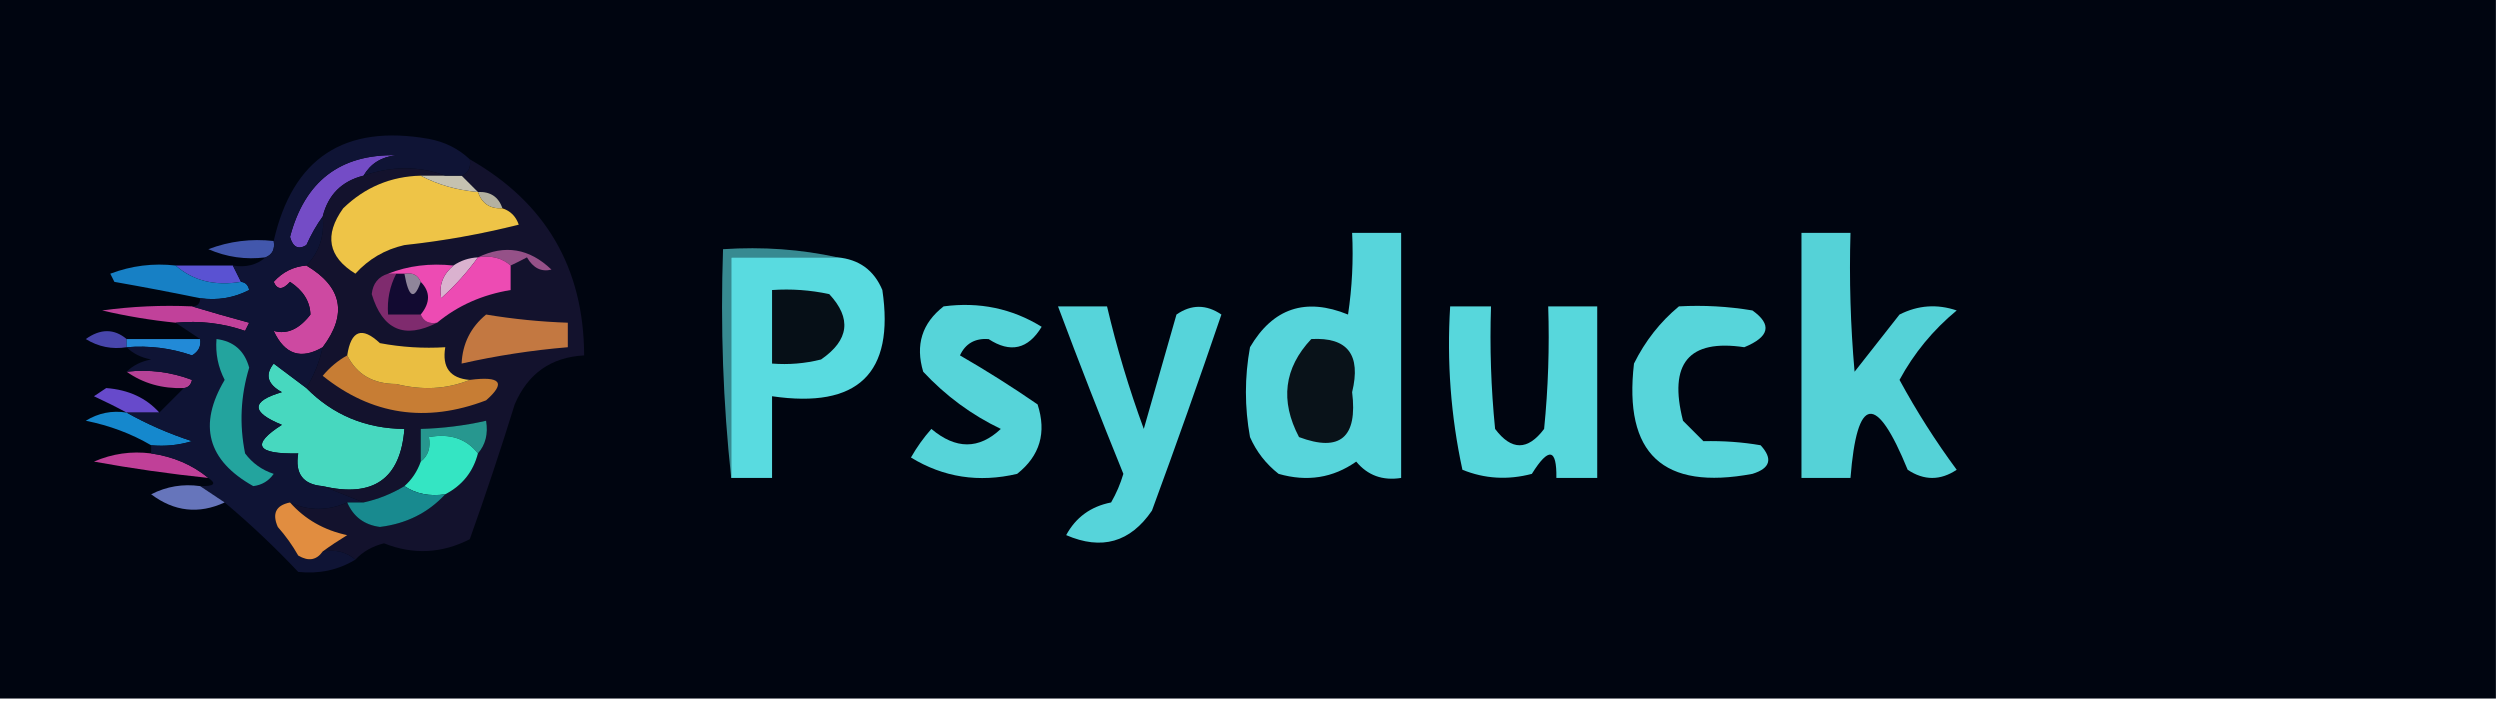 <?xml version="1.0" encoding="UTF-8"?>
<!DOCTYPE svg PUBLIC "-//W3C//DTD SVG 1.1//EN" "http://www.w3.org/Graphics/SVG/1.1/DTD/svg11.dtd">
<svg xmlns="http://www.w3.org/2000/svg" version="1.1" width="306px" height="86px" style="shape-rendering:geometricPrecision; text-rendering:geometricPrecision; image-rendering:optimizeQuality; fill-rule:evenodd; clip-rule:evenodd" xmlns:xlink="http://www.w3.org/1999/xlink">
<g><path style="opacity:1" fill="#000510" d="M -0.5,-0.5 C 101.5,-0.5 203.5,-0.5 305.5,-0.5C 305.5,28.167 305.5,56.833 305.5,85.5C 203.5,85.5 101.5,85.5 -0.5,85.5C -0.5,56.833 -0.5,28.167 -0.5,-0.5 Z"/></g>
<g><path style="opacity:1" fill="#744cc6" d="M 44.5,21.5 C 41.833,22.167 40.167,23.833 39.5,26.5C 38.752,27.531 38.085,28.698 37.5,30C 36.517,30.591 35.85,30.258 35.5,29C 37.297,22.187 41.631,18.853 48.5,19C 46.68,19.2 45.347,20.034 44.5,21.5 Z"/></g>
<g><path style="opacity:1" fill="#57d5db" d="M 165.5,28.5 C 167.5,28.5 169.5,28.5 171.5,28.5C 171.5,38.5 171.5,48.5 171.5,58.5C 169.234,58.859 167.401,58.192 166,56.5C 163.159,58.504 159.993,59.004 156.5,58C 154.951,56.786 153.785,55.286 153,53.5C 152.333,49.833 152.333,46.167 153,42.5C 155.808,37.713 159.808,36.38 165,38.5C 165.498,35.183 165.665,31.85 165.5,28.5 Z"/></g>
<g><path style="opacity:1" fill="#55d2d7" d="M 220.5,28.5 C 222.5,28.5 224.5,28.5 226.5,28.5C 226.334,34.176 226.501,39.843 227,45.5C 228.833,43.167 230.667,40.833 232.5,38.5C 234.765,37.353 237.098,37.186 239.5,38C 236.6,40.397 234.267,43.23 232.5,46.5C 234.584,50.336 236.917,54.003 239.5,57.5C 237.5,58.833 235.5,58.833 233.5,57.5C 229.634,48.044 227.301,48.377 226.5,58.5C 224.5,58.5 222.5,58.5 220.5,58.5C 220.5,48.5 220.5,38.5 220.5,28.5 Z"/></g>
<g><path style="opacity:1" fill="#4257ac" d="M 33.5,29.5 C 33.672,30.492 33.338,31.158 32.5,31.5C 30.076,31.808 27.743,31.474 25.5,30.5C 28.087,29.52 30.753,29.187 33.5,29.5 Z"/></g>
<g><path style="opacity:1" fill="#378a91" d="M 102.5,31.5 C 98.167,31.5 93.833,31.5 89.5,31.5C 89.5,40.5 89.5,49.5 89.5,58.5C 88.506,49.348 88.173,40.015 88.5,30.5C 93.363,30.18 98.03,30.514 102.5,31.5 Z"/></g>
<g><path style="opacity:1" fill="#59dbe0" d="M 102.5,31.5 C 105.148,31.738 106.982,33.072 108,35.5C 109.511,45.707 105.011,50.04 94.5,48.5C 94.5,51.833 94.5,55.167 94.5,58.5C 92.833,58.5 91.167,58.5 89.5,58.5C 89.5,49.5 89.5,40.5 89.5,31.5C 93.833,31.5 98.167,31.5 102.5,31.5 Z"/></g>
<g><path style="opacity:1" fill="#5a52d2" d="M 21.5,32.5 C 23.833,32.5 26.167,32.5 28.5,32.5C 28.833,33.167 29.167,33.833 29.5,34.5C 26.302,35.036 23.635,34.369 21.5,32.5 Z"/></g>
<g><path style="opacity:1" fill="#1780c5" d="M 21.5,32.5 C 23.635,34.369 26.302,35.036 29.5,34.5C 30.043,34.56 30.376,34.893 30.5,35.5C 28.604,36.466 26.604,36.799 24.5,36.5C 21.103,35.802 17.603,35.135 14,34.5C 13.833,34.167 13.667,33.833 13.5,33.5C 16.087,32.52 18.753,32.187 21.5,32.5 Z"/></g>
<g><path style="opacity:1" fill="#060f17" d="M 94.5,35.5 C 96.857,35.337 99.19,35.503 101.5,36C 104.265,38.966 103.932,41.633 100.5,44C 98.527,44.495 96.527,44.662 94.5,44.5C 94.5,41.5 94.5,38.5 94.5,35.5 Z"/></g>
<g><path style="opacity:1" fill="#56d4d9" d="M 115.5,37.5 C 119.869,36.923 123.869,37.757 127.5,40C 125.84,42.748 123.674,43.248 121,41.5C 119.338,41.388 118.171,42.054 117.5,43.5C 120.751,45.375 123.918,47.375 127,49.5C 128.123,52.956 127.29,55.79 124.5,58C 119.816,59.102 115.483,58.435 111.5,56C 112.211,54.745 113.044,53.579 114,52.5C 116.99,55.022 119.824,55.022 122.5,52.5C 118.924,50.788 115.757,48.455 113,45.5C 112.018,42.225 112.851,39.559 115.5,37.5 Z"/></g>
<g><path style="opacity:1" fill="#57d5da" d="M 205.5,37.5 C 208.518,37.335 211.518,37.502 214.5,38C 216.931,39.729 216.597,41.229 213.5,42.5C 206.702,41.482 204.202,44.482 206,51.5C 206.833,52.333 207.667,53.167 208.5,54C 210.936,53.947 213.269,54.113 215.5,54.5C 217.022,56.156 216.689,57.323 214.5,58C 203.552,60.052 198.719,55.552 200,44.5C 201.371,41.734 203.204,39.401 205.5,37.5 Z"/></g>
<g><path style="opacity:1" fill="#c1419a" d="M 23.5,37.5 C 25.698,38.165 28.031,38.832 30.5,39.5C 30.333,39.833 30.167,40.167 30,40.5C 27.281,39.556 24.448,39.223 21.5,39.5C 18.478,39.196 15.478,38.696 12.5,38C 16.152,37.501 19.818,37.335 23.5,37.5 Z"/></g>
<g><path style="opacity:1" fill="#cd49a1" d="M 37.5,32.5 C 41.888,35.104 42.554,38.438 39.5,42.5C 36.837,44.057 34.837,43.391 33.5,40.5C 35.113,40.968 36.613,40.301 38,38.5C 37.945,36.892 37.112,35.558 35.5,34.5C 34.604,35.506 33.938,35.506 33.5,34.5C 34.577,33.295 35.91,32.628 37.5,32.5 Z"/></g>
<g><path style="opacity:1" fill="#56d4da" d="M 129.5,37.5 C 131.5,37.5 133.5,37.5 135.5,37.5C 136.69,42.571 138.19,47.571 140,52.5C 141.333,47.833 142.667,43.167 144,38.5C 145.814,37.24 147.647,37.24 149.5,38.5C 146.765,46.538 143.932,54.538 141,62.5C 138.348,66.381 134.848,67.381 130.5,65.5C 131.676,63.323 133.51,61.989 136,61.5C 136.638,60.391 137.138,59.225 137.5,58C 134.729,51.182 132.062,44.349 129.5,37.5 Z"/></g>
<g><path style="opacity:1" fill="#57d7dc" d="M 177.5,37.5 C 179.167,37.5 180.833,37.5 182.5,37.5C 182.334,42.511 182.501,47.511 183,52.5C 185,55.167 187,55.167 189,52.5C 189.499,47.511 189.666,42.511 189.5,37.5C 191.5,37.5 193.5,37.5 195.5,37.5C 195.5,44.5 195.5,51.5 195.5,58.5C 193.833,58.5 192.167,58.5 190.5,58.5C 190.557,54.867 189.557,54.7 187.5,58C 184.571,58.777 181.737,58.611 179,57.5C 177.58,50.95 177.08,44.284 177.5,37.5 Z"/></g>
<g><path style="opacity:1" fill="#4846ab" d="M 15.5,41.5 C 15.5,41.833 15.5,42.167 15.5,42.5C 13.712,42.785 12.045,42.452 10.5,41.5C 12.299,40.212 13.965,40.212 15.5,41.5 Z"/></g>
<g><path style="opacity:1" fill="#228ad7" d="M 15.5,42.5 C 15.5,42.167 15.5,41.833 15.5,41.5C 18.5,41.5 21.5,41.5 24.5,41.5C 24.631,42.376 24.297,43.043 23.5,43.5C 20.916,42.607 18.249,42.274 15.5,42.5 Z"/></g>
<g><path style="opacity:1" fill="#091219" d="M 160.5,41.5 C 164.949,41.256 166.615,43.422 165.5,48C 166.191,53.548 164.024,55.382 159,53.5C 156.66,49.052 157.16,45.052 160.5,41.5 Z"/></g>
<g><path style="opacity:1" fill="#b74297" d="M 15.5,45.5 C 18.247,45.187 20.913,45.52 23.5,46.5C 23.376,47.107 23.043,47.44 22.5,47.5C 19.848,47.59 17.515,46.924 15.5,45.5 Z"/></g>
<g><path style="opacity:1" fill="#47d8bf" d="M 37.5,47.5 C 40.756,50.79 44.756,52.457 49.5,52.5C 49.019,58.625 45.686,60.958 39.5,59.5C 37.088,59.306 36.088,57.973 36.5,55.5C 31.356,55.603 30.69,54.437 34.5,52C 30.701,50.447 30.701,49.114 34.5,48C 32.74,47.035 32.406,45.868 33.5,44.5C 34.852,45.524 36.185,46.524 37.5,47.5 Z"/></g>
<g><path style="opacity:1" fill="#674acb" d="M 19.5,50.5 C 18.167,50.5 16.833,50.5 15.5,50.5C 14.283,49.839 12.949,49.172 11.5,48.5C 12,48.167 12.5,47.833 13,47.5C 15.73,47.706 17.897,48.706 19.5,50.5 Z"/></g>
<g><path style="opacity:1" fill="#1588cd" d="M 15.5,50.5 C 17.96,51.891 20.626,53.057 23.5,54C 21.866,54.493 20.199,54.66 18.5,54.5C 16.073,53.081 13.406,52.081 10.5,51.5C 12.045,50.548 13.712,50.215 15.5,50.5 Z"/></g>
<g><path style="opacity:1" fill="#13122d" d="M 57.5,19.5 C 66.794,24.795 71.46,32.795 71.5,43.5C 67.438,43.724 64.605,45.724 63,49.5C 61.255,55.127 59.422,60.627 57.5,66C 54.071,67.753 50.571,67.92 47,66.5C 45.566,66.862 44.399,67.528 43.5,68.5C 42.432,67.566 41.099,67.232 39.5,67.5C 40.398,66.842 41.398,66.176 42.5,65.5C 39.66,64.894 37.327,63.561 35.5,61.5C 37.785,62.546 40.118,62.546 42.5,61.5C 43.249,63.246 44.583,64.246 46.5,64.5C 49.741,64.1 52.407,62.767 54.5,60.5C 56.587,59.415 57.92,57.749 58.5,55.5C 59.434,54.432 59.768,53.099 59.5,51.5C 56.873,52.092 54.206,52.425 51.5,52.5C 51.5,53.833 51.5,55.167 51.5,56.5C 51.068,57.709 50.401,58.709 49.5,59.5C 47.95,60.441 46.284,61.108 44.5,61.5C 42.833,60.833 41.167,60.167 39.5,59.5C 45.686,60.958 49.019,58.625 49.5,52.5C 44.756,52.457 40.756,50.79 37.5,47.5C 38.441,45.95 39.108,44.284 39.5,42.5C 42.554,38.438 41.888,35.104 37.5,32.5C 39.075,30.886 39.741,28.886 39.5,26.5C 40.167,23.833 41.833,22.167 44.5,21.5C 47.969,20.3 51.302,20.3 54.5,21.5C 53.5,21.5 52.5,21.5 51.5,21.5C 47.818,21.591 44.651,22.924 42,25.5C 39.654,28.772 40.154,31.438 43.5,33.5C 45.131,31.703 47.131,30.536 49.5,30C 54.23,29.491 58.897,28.658 63.5,27.5C 63.145,26.478 62.478,25.811 61.5,25.5C 61.027,24.094 60.027,23.427 58.5,23.5C 57.833,22.833 57.167,22.167 56.5,21.5C 57.338,21.158 57.672,20.492 57.5,19.5 Z"/></g>
<g><path style="opacity:1" fill="#c77d34" d="M 42.5,43.5 C 43.655,45.825 45.655,46.992 48.5,47C 51.697,47.804 54.697,47.638 57.5,46.5C 61.29,46.008 61.956,46.841 59.5,49C 52.152,51.803 45.485,50.803 39.5,46C 40.373,44.955 41.373,44.122 42.5,43.5 Z"/></g>
<g><path style="opacity:1" fill="#c37841" d="M 59.5,38.5 C 62.807,39.051 66.14,39.384 69.5,39.5C 69.5,40.5 69.5,41.5 69.5,42.5C 65.106,42.869 60.773,43.535 56.5,44.5C 56.615,42.053 57.615,40.053 59.5,38.5 Z"/></g>
<g><path style="opacity:1" fill="#eabe41" d="M 57.5,46.5 C 54.697,47.638 51.697,47.804 48.5,47C 45.655,46.992 43.655,45.825 42.5,43.5C 42.963,40.431 44.296,39.931 46.5,42C 49.146,42.497 51.813,42.664 54.5,42.5C 54.088,44.973 55.088,46.306 57.5,46.5 Z"/></g>
<g><path style="opacity:1" fill="#dab2cf" d="M 58.5,31.5 C 57.207,33.296 55.707,34.962 54,36.5C 53.7,34.934 54.2,33.601 55.5,32.5C 56.391,31.89 57.391,31.557 58.5,31.5 Z"/></g>
<g><path style="opacity:1" fill="#120a31" d="M 48.5,33.5 C 48.833,33.5 49.167,33.5 49.5,33.5C 50.032,36.46 50.699,36.793 51.5,34.5C 52.686,35.705 52.686,37.039 51.5,38.5C 50.167,38.5 48.833,38.5 47.5,38.5C 47.366,36.709 47.699,35.042 48.5,33.5 Z"/></g>
<g><path style="opacity:1" fill="#7f2b6e" d="M 47.5,33.5 C 47.833,33.5 48.167,33.5 48.5,33.5C 47.699,35.042 47.366,36.709 47.5,38.5C 48.833,38.5 50.167,38.5 51.5,38.5C 51.842,39.338 52.508,39.672 53.5,39.5C 49.49,41.546 46.823,40.379 45.5,36C 45.639,34.699 46.305,33.866 47.5,33.5 Z"/></g>
<g><path style="opacity:1" fill="#8f859a" d="M 49.5,33.5 C 50.492,33.328 51.158,33.662 51.5,34.5C 50.699,36.793 50.032,36.46 49.5,33.5 Z"/></g>
<g><path style="opacity:1" fill="#955188" d="M 58.5,31.5 C 61.794,29.903 64.794,30.403 67.5,33C 66.257,33.311 65.257,32.811 64.5,31.5C 63.816,31.863 63.15,32.196 62.5,32.5C 61.432,31.566 60.099,31.232 58.5,31.5 Z"/></g>
<g><path style="opacity:1" fill="#ed4bb3" d="M 58.5,31.5 C 60.099,31.232 61.432,31.566 62.5,32.5C 62.5,33.5 62.5,34.5 62.5,35.5C 59.041,36.068 56.041,37.401 53.5,39.5C 52.508,39.672 51.842,39.338 51.5,38.5C 52.686,37.039 52.686,35.705 51.5,34.5C 51.158,33.662 50.492,33.328 49.5,33.5C 49.167,33.5 48.833,33.5 48.5,33.5C 48.167,33.5 47.833,33.5 47.5,33.5C 49.948,32.527 52.615,32.194 55.5,32.5C 54.2,33.601 53.7,34.934 54,36.5C 55.707,34.962 57.207,33.296 58.5,31.5 Z"/></g>
<g><path style="opacity:1" fill="#b4b1a0" d="M 58.5,23.5 C 60.027,23.427 61.027,24.094 61.5,25.5C 59.973,25.573 58.973,24.906 58.5,23.5 Z"/></g>
<g><path style="opacity:1" fill="#eec447" d="M 51.5,21.5 C 53.599,22.612 55.933,23.279 58.5,23.5C 58.973,24.906 59.973,25.573 61.5,25.5C 62.478,25.811 63.145,26.478 63.5,27.5C 58.897,28.658 54.23,29.491 49.5,30C 47.131,30.536 45.131,31.703 43.5,33.5C 40.154,31.438 39.654,28.772 42,25.5C 44.651,22.924 47.818,21.591 51.5,21.5 Z"/></g>
<g><path style="opacity:1" fill="#c5c2b1" d="M 51.5,21.5 C 52.5,21.5 53.5,21.5 54.5,21.5C 55.167,21.5 55.833,21.5 56.5,21.5C 57.167,22.167 57.833,22.833 58.5,23.5C 55.933,23.279 53.599,22.612 51.5,21.5 Z"/></g>
<g><path style="opacity:1" fill="#27978f" d="M 58.5,55.5 C 57.082,53.692 55.082,53.025 52.5,53.5C 52.737,54.791 52.404,55.791 51.5,56.5C 51.5,55.167 51.5,53.833 51.5,52.5C 54.206,52.425 56.873,52.092 59.5,51.5C 59.768,53.099 59.434,54.432 58.5,55.5 Z"/></g>
<g><path style="opacity:1" fill="#34e5c3" d="M 58.5,55.5 C 57.92,57.749 56.587,59.415 54.5,60.5C 52.585,60.785 50.919,60.451 49.5,59.5C 50.401,58.709 51.068,57.709 51.5,56.5C 52.404,55.791 52.737,54.791 52.5,53.5C 55.082,53.025 57.082,53.692 58.5,55.5 Z"/></g>
<g><path style="opacity:1" fill="#c04098" d="M 18.5,55.5 C 21.206,55.887 23.54,56.887 25.5,58.5C 20.821,58.013 16.154,57.347 11.5,56.5C 13.743,55.526 16.076,55.192 18.5,55.5 Z"/></g>
<g><path style="opacity:1" fill="#0f1435" d="M 57.5,19.5 C 57.672,20.492 57.338,21.158 56.5,21.5C 55.833,21.5 55.167,21.5 54.5,21.5C 51.302,20.3 47.969,20.3 44.5,21.5C 45.347,20.034 46.68,19.2 48.5,19C 41.631,18.853 37.297,22.187 35.5,29C 35.85,30.258 36.517,30.591 37.5,30C 38.085,28.698 38.752,27.531 39.5,26.5C 39.741,28.886 39.075,30.886 37.5,32.5C 35.91,32.628 34.577,33.295 33.5,34.5C 33.938,35.506 34.604,35.506 35.5,34.5C 37.112,35.558 37.945,36.892 38,38.5C 36.613,40.301 35.113,40.968 33.5,40.5C 34.837,43.391 36.837,44.057 39.5,42.5C 39.108,44.284 38.441,45.95 37.5,47.5C 36.185,46.524 34.852,45.524 33.5,44.5C 32.406,45.868 32.74,47.035 34.5,48C 30.701,49.114 30.701,50.447 34.5,52C 30.69,54.437 31.356,55.603 36.5,55.5C 36.088,57.973 37.088,59.306 39.5,59.5C 41.167,60.167 42.833,60.833 44.5,61.5C 43.833,61.5 43.167,61.5 42.5,61.5C 40.118,62.546 37.785,62.546 35.5,61.5C 33.775,61.843 33.275,62.843 34,64.5C 34.956,65.579 35.789,66.745 36.5,68C 37.749,68.74 38.749,68.573 39.5,67.5C 41.099,67.232 42.432,67.566 43.5,68.5C 41.392,69.775 39.058,70.275 36.5,70C 33.631,66.962 30.631,64.129 27.5,61.5C 26.5,60.833 25.5,60.167 24.5,59.5C 26.224,59.539 26.557,59.206 25.5,58.5C 23.54,56.887 21.206,55.887 18.5,55.5C 18.5,55.167 18.5,54.833 18.5,54.5C 20.199,54.66 21.866,54.493 23.5,54C 20.626,53.057 17.96,51.891 15.5,50.5C 16.833,50.5 18.167,50.5 19.5,50.5C 20.5,49.5 21.5,48.5 22.5,47.5C 23.043,47.44 23.376,47.107 23.5,46.5C 20.913,45.52 18.247,45.187 15.5,45.5C 16.262,44.732 17.262,44.232 18.5,44C 17.262,43.768 16.262,43.268 15.5,42.5C 18.249,42.274 20.916,42.607 23.5,43.5C 24.297,43.043 24.631,42.376 24.5,41.5C 23.5,40.833 22.5,40.167 21.5,39.5C 24.448,39.223 27.281,39.556 30,40.5C 30.167,40.167 30.333,39.833 30.5,39.5C 28.031,38.832 25.698,38.165 23.5,37.5C 24.167,37.5 24.5,37.167 24.5,36.5C 26.604,36.799 28.604,36.466 30.5,35.5C 30.376,34.893 30.043,34.56 29.5,34.5C 29.167,33.833 28.833,33.167 28.5,32.5C 30.099,32.768 31.432,32.434 32.5,31.5C 33.338,31.158 33.672,30.492 33.5,29.5C 35.814,19.337 42.147,15.171 52.5,17C 54.452,17.366 56.118,18.2 57.5,19.5 Z"/></g>
<g><path style="opacity:1" fill="#23a49e" d="M 26.5,41.5 C 28.595,41.76 29.928,42.926 30.5,45C 29.45,48.455 29.283,51.955 30,55.5C 30.902,56.701 32.069,57.535 33.5,58C 32.892,58.87 32.059,59.37 31,59.5C 25.385,56.356 24.218,52.022 27.5,46.5C 26.691,44.929 26.357,43.262 26.5,41.5 Z"/></g>
<g><path style="opacity:1" fill="#6675bb" d="M 24.5,59.5 C 25.5,60.167 26.5,60.833 27.5,61.5C 24.326,62.96 21.326,62.626 18.5,60.5C 20.396,59.534 22.396,59.201 24.5,59.5 Z"/></g>
<g><path style="opacity:1" fill="#188a8f" d="M 49.5,59.5 C 50.919,60.451 52.585,60.785 54.5,60.5C 52.407,62.767 49.741,64.1 46.5,64.5C 44.583,64.246 43.249,63.246 42.5,61.5C 43.167,61.5 43.833,61.5 44.5,61.5C 46.284,61.108 47.95,60.441 49.5,59.5 Z"/></g>
<g><path style="opacity:1" fill="#e18d40" d="M 35.5,61.5 C 37.327,63.561 39.66,64.894 42.5,65.5C 41.398,66.176 40.398,66.842 39.5,67.5C 38.749,68.573 37.749,68.74 36.5,68C 35.789,66.745 34.956,65.579 34,64.5C 33.275,62.843 33.775,61.843 35.5,61.5 Z"/></g>
</svg>
